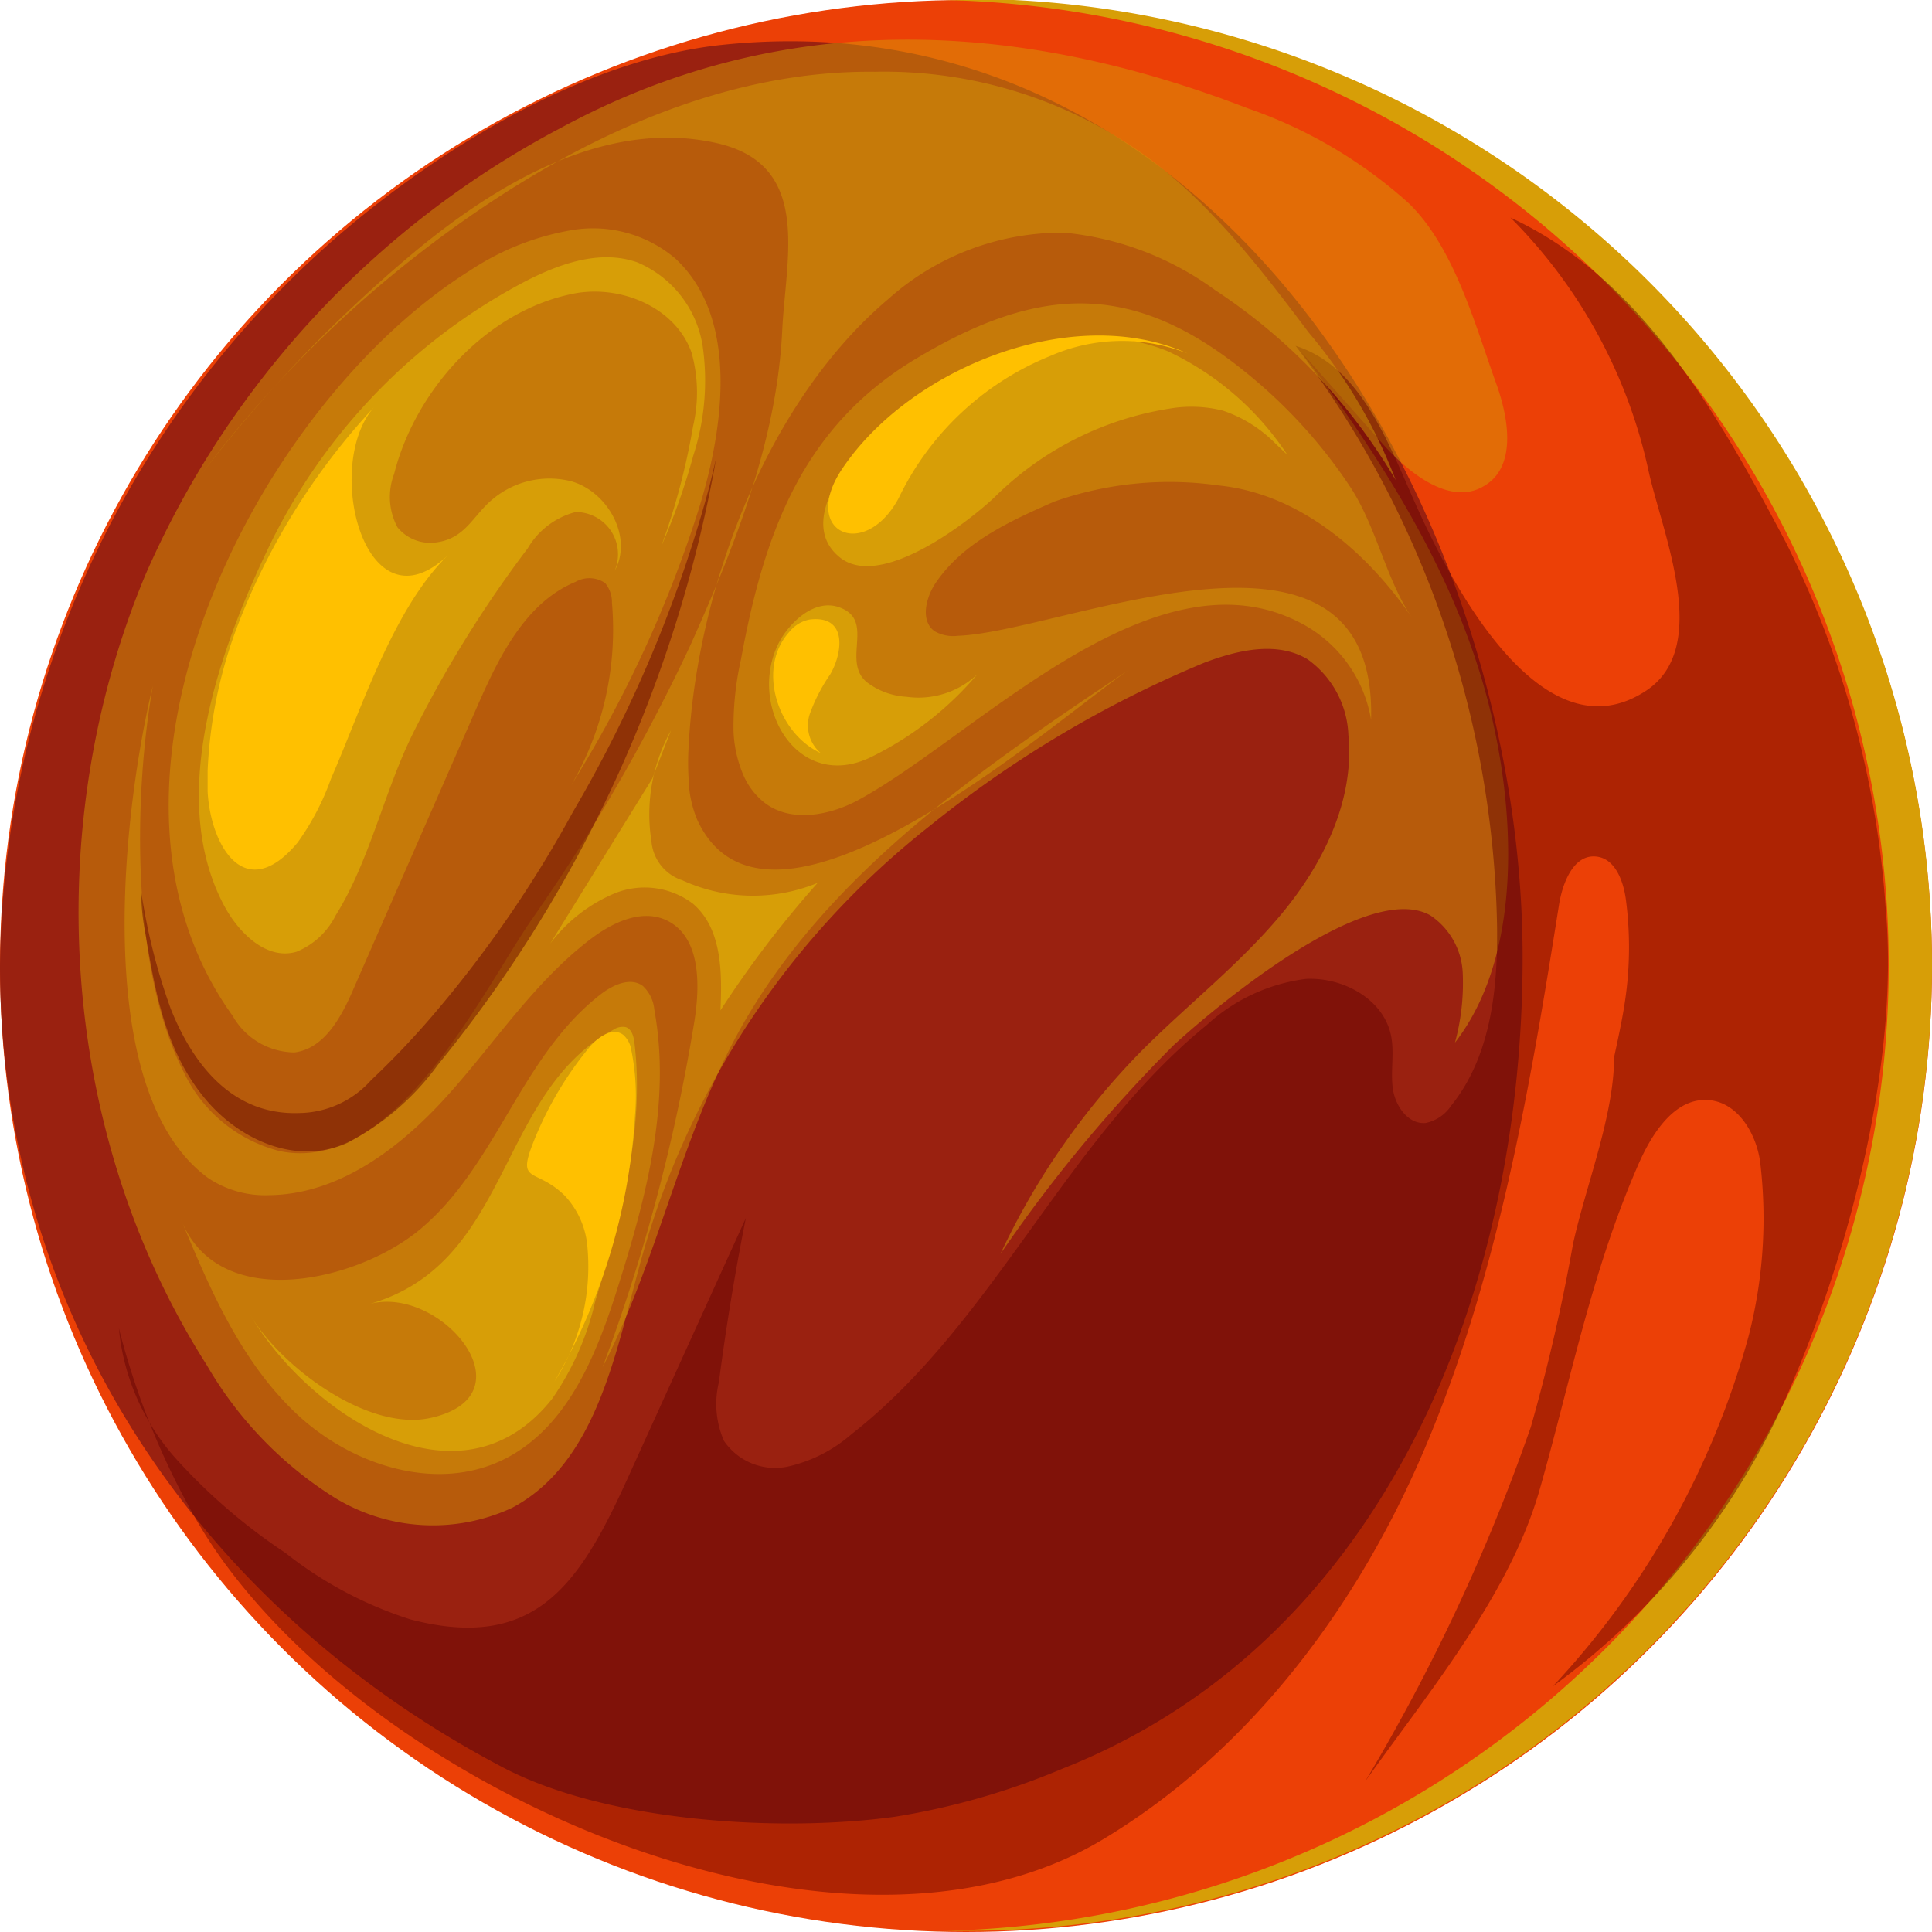 <svg xmlns="http://www.w3.org/2000/svg" viewBox="0 0 98.82 98.82">
  <title>2</title>
  <g style="isolation: isolate">
    <g id="Layer_1" data-name="Layer 1">
      <g>
        <circle cx="49.41" cy="49.41" r="49.41" style="fill: #ec4006"/>
        <path d="M49.59.17c-.4,0-.8,0-1.2,0a49.39,49.39,0,0,1,0,98.76c.4,0,.8,0,1.2,0a49.41,49.41,0,0,0,0-98.82Z" transform="translate(-0.18 -0.17)" style="fill: #d79e07"/>
        <path d="M42,2.31a33,33,0,0,0-4.94.16c-6.81.73-14,5.06-19.1,9.35A50,50,0,0,0,.18,49.58c0,17.75,10.12,32.8,25.74,41,5.31,2.79,14.17,3.32,20,2.52a37.06,37.06,0,0,0,8.62-2.47C71.1,84.08,78.06,66.12,78.06,49.14,78.06,28.25,64.64,3.3,42,2.31Z" transform="translate(-0.18 -0.17)" style="fill: #9a2110"/>
        <path d="M7.64,29.52C2.19,42.5,3.2,58.14,10.76,70a19.6,19.6,0,0,0,6.53,6.77,9.62,9.62,0,0,0,9.09.52c4.35-2.32,5.3-8,6.61-12.74A42.73,42.73,0,0,1,47.77,42.39a57.17,57.17,0,0,1,14-8.32c1.71-.65,3.72-1.12,5.29-.18a5,5,0,0,1,2.09,3.89c.32,3.33-1.29,6.58-3.43,9.15s-4.81,4.64-7.16,7a37.34,37.34,0,0,0-7.21,10.38,74.15,74.15,0,0,1,8.85-10.67c2.18-2,9.91-8.47,13.14-6.65A3.75,3.75,0,0,1,75,50a11.57,11.57,0,0,1-.4,3.5c3.82-4.93,3-13.35,1.28-18.89-1.85-6-5.33-11.39-9.12-16.41l4.15,4.68c1.38,1.55,3.55,3.24,5.27,2.09,1.56-1,1.17-3.4.54-5.15-1.08-3-2.15-7-4.49-9.26A24,24,0,0,0,64,5.71C52.12,1.12,40.13.6,28.83,6.73A47.24,47.24,0,0,0,7.64,29.52Z" transform="translate(-0.18 -0.17)" style="fill: #d79e07;opacity: 0.47;mix-blend-mode: overlay"/>
        <path d="M87.2,20.42c-2.56-3.84-5.63-7.21-9.76-9.12a26.18,26.18,0,0,1,7.06,12.95c.7,3.19,3.25,9-.11,11.24C79,39.07,74.31,29.77,72.66,26.12c-1.46-3.25-2.82-7.17-6.21-8.26a50.58,50.58,0,0,1,10.3,29.52c.06,3.28-.29,6.8-2.35,9.35a2.06,2.06,0,0,1-1.3.88c-.9.08-1.56-.88-1.68-1.77s.09-1.81-.09-2.7c-.38-1.87-2.46-3-4.36-2.9a9.22,9.22,0,0,0-5.09,2.38C54.7,58.46,51,67.85,43.73,73.53a7.42,7.42,0,0,1-3.28,1.66,3.16,3.16,0,0,1-3.24-1.32,4.72,4.72,0,0,1-.26-3q.55-4.22,1.38-8.4l-6.1,13.43c-2.42,5.32-4.7,8.76-11.06,7.1a20.17,20.17,0,0,1-6.39-3.4,29.59,29.59,0,0,1-5.6-4.82,11.61,11.61,0,0,1-2.92-6.67,39.07,39.07,0,0,0,3.9,9.69C17.66,91,42.64,102.64,56.6,94.25c7.25-4.36,12.64-11.4,16.08-19.13,4-9,5.71-19,7.24-28.66.18-1.13.74-2.58,1.88-2.48,1,.08,1.43,1.28,1.55,2.26a18.64,18.64,0,0,1,0,4.76c-.14,1.09-.38,2.17-.61,3.24,0,3-1.46,6.61-2.1,9.55a95,95,0,0,1-2.16,9.37A98.28,98.28,0,0,1,70,91.3c3.21-4.53,7.42-9.56,8.95-15,1.58-5.57,2.64-11.08,5-16.5.7-1.63,1.89-3.52,3.65-3.36,1.47.13,2.41,1.7,2.61,3.16a24.13,24.13,0,0,1-.6,8.95,42.66,42.66,0,0,1-10,17.87A36.58,36.58,0,0,0,92,70.56c2.93-6.91,5.32-16.42,4.63-23.93A49.13,49.13,0,0,0,91.52,27.9C90.19,25.39,88.8,22.82,87.2,20.42Z" transform="translate(-0.18 -0.17)" style="fill: #610000;opacity: 0.45"/>
        <path d="M35.4,40a14,14,0,0,1,0-1.61c.41-8,3.93-17.6,10.21-22.92a13.33,13.33,0,0,1,9-3.4A15.59,15.59,0,0,1,62.32,15a29.53,29.53,0,0,1,9.25,9.73,26,26,0,0,0-4.45-7.55c-2.46-3.27-5-6.59-8.29-9A22.92,22.92,0,0,0,44.93,3.84c-7.13-.08-14,2.88-19.92,6.85A60.3,60.3,0,0,0,10.48,24.43a72,72,0,0,1,10.46-11c4.47-3.81,10.17-7.23,15.9-5.94,4.89,1.1,3.53,5.84,3.35,9.58-.27,5.62-2.41,11-4.7,16.11a93.83,93.83,0,0,1-8.14,14.06c-2.61,3.83-7,13-12.85,11.81a7.45,7.45,0,0,1-4.9-4C6.87,49.75,7,40.91,8,35.24,6.52,41.33,4.71,56,10.85,60.44A5.25,5.25,0,0,0,14,61.3c3.59-.06,6.72-2.47,9.12-5.15s4.4-5.76,7.26-7.94c1.1-.84,2.55-1.54,3.82-1C36,48,36,50.44,35.71,52.33A93.1,93.1,0,0,1,31,70.1c2.85-5.52,4-11.79,7-17.22,4.44-8,12.35-13.41,20-18.5-3.67,2.45-18.4,15.71-22.14,7.76A5.76,5.76,0,0,1,35.4,40Z" transform="translate(-0.18 -0.17)" style="fill: #d79e07;opacity: 0.47;mix-blend-mode: overlay"/>
        <path d="M12.08,52.13A3.67,3.67,0,0,0,15.24,54c1.52-.19,2.39-1.79,3-3.2l6.33-14.45c1.12-2.56,2.47-5.35,5.05-6.42a1.43,1.43,0,0,1,1.51.06,1.53,1.53,0,0,1,.35,1,15.88,15.88,0,0,1-2.08,9.34,62.08,62.08,0,0,0,6.43-13.84c1.25-3.86,2.33-9.9-1.1-13.09a6.5,6.5,0,0,0-5.3-1.46A13.53,13.53,0,0,0,24.23,14C13.29,20.84,3.5,40.2,12.08,52.13Z" transform="translate(-0.18 -0.17)" style="fill: #d79e07;opacity: 0.47;mix-blend-mode: overlay"/>
        <path d="M37.7,37.61a6.36,6.36,0,0,0,.5,2.2,3.66,3.66,0,0,0,1,1.35c1.34,1.12,3.39.75,4.92-.09,6-3.28,15-12.92,22.5-9.08a6.85,6.85,0,0,1,3.69,5c.33-11.9-15.76-4.49-21.13-4.3a1.93,1.93,0,0,1-1.19-.23c-.73-.51-.47-1.66,0-2.4,1.38-2.11,3.82-3.23,6.13-4.24A17.79,17.79,0,0,1,62.51,25c4.11.41,7.56,3.36,9.9,6.77-1.34-1.95-1.82-4.67-3.19-6.73a25.91,25.91,0,0,0-5.39-5.88C58,14.45,53.2,14.84,47.08,18.49c-5.81,3.46-7.8,8.86-9,15.41A15.58,15.58,0,0,0,37.7,37.61Z" transform="translate(-0.18 -0.17)" style="fill: #d79e07;opacity: 0.47;mix-blend-mode: overlay"/>
        <path d="M14.33,27.35l-.1.19c-2.68,5.4-5.65,13.28-2.56,19,.75,1.38,2.17,2.76,3.68,2.31a3.88,3.88,0,0,0,2-1.86c1.74-2.78,2.47-6.31,3.94-9.28a59.78,59.78,0,0,1,5.88-9.49,4,4,0,0,1,2.45-1.86,2.16,2.16,0,0,1,2,3c.95-1.71-.36-4.07-2.25-4.58a4.53,4.53,0,0,0-4,.93c-1,.83-1.38,2-2.86,2.2a2.16,2.16,0,0,1-2-.77,3.29,3.29,0,0,1-.17-2.73C21.4,20.2,25,16.11,29.46,15.2c2.41-.5,5.26.66,6.09,3a7.54,7.54,0,0,1,.08,3.77A35.24,35.24,0,0,1,34,28.12a33.83,33.83,0,0,0,1.64-4.64,12.46,12.46,0,0,0,.48-5.61,5.58,5.58,0,0,0-3.34-4.28c-1.95-.69-4.09.1-5.92,1.07A30.07,30.07,0,0,0,14.33,27.35Z" transform="translate(-0.18 -0.17)" style="fill: #d79e07;mix-blend-mode: overlay"/>
        <path d="M46.55,35.81a3.7,3.7,0,0,1-2.05-.76c-1.28-1.1.47-3.16-1.4-3.82-1.29-.46-2.59.83-3.11,1.87-1.58,3.22,1,7.64,4.77,5.78a16.85,16.85,0,0,0,5.41-4.22A4.39,4.39,0,0,1,46.55,35.81Z" transform="translate(-0.18 -0.17)" style="fill: #d79e07;mix-blend-mode: overlay"/>
        <path d="M65.41,22.85l.62.59a14.88,14.88,0,0,0-6.13-5.31c-4.27-1.72-9.21-.07-13,2.51-1.77,1.19-6.48,5.75-3.81,8,2,1.72,6.38-1.57,7.92-3A16.34,16.34,0,0,1,60,21.07a6.65,6.65,0,0,1,2.72.1A6.83,6.83,0,0,1,65.41,22.85Z" transform="translate(-0.18 -0.17)" style="fill: #d79e07;mix-blend-mode: overlay"/>
        <path d="M33.54,40l-5.22,8.44a8,8,0,0,1,3.31-2.58,4.09,4.09,0,0,1,4,.54c1.48,1.27,1.49,3.51,1.4,5.45A54,54,0,0,1,42,45.33a8.68,8.68,0,0,1-6.91-.13,2.3,2.3,0,0,1-1.59-2,8.85,8.85,0,0,1,1-5.67Z" transform="translate(-0.18 -0.17)" style="fill: #d79e07;mix-blend-mode: overlay"/>
        <path d="M10.8,39.58q0,.54,0,1.07c.14,2.73,1.89,5.86,4.6,2.62A13.13,13.13,0,0,0,17.11,40c1.56-3.56,3.18-8.71,6-11.45C18.87,32.61,16.67,24,19.31,21a34.54,34.54,0,0,0-7.13,11.58A23.83,23.83,0,0,0,10.8,39.58Z" transform="translate(-0.18 -0.17)" style="fill: #ffc000;mix-blend-mode: overlay"/>
        <path d="M43.23,24.19c-2.12,3.22,1.17,4.69,2.91,1.47a14.74,14.74,0,0,1,7.78-7.29,9.11,9.11,0,0,1,7-.12C55.06,15.61,46.68,19,43.23,24.19Z" transform="translate(-0.18 -0.17)" style="fill: #ffc000;mix-blend-mode: overlay"/>
        <path d="M30.94,51c.62-.47,1.5-.86,2.12-.4a1.89,1.89,0,0,1,.59,1.23c.86,4.71-.4,9.52-1.84,14.09-1.08,3.45-2.54,7.18-5.75,8.84-3.48,1.8-7.92.38-10.76-2.32s-4.41-6.39-5.88-9.94c1.89,4.89,9,3.23,12.21.58C25.6,59.8,26.79,54.19,30.94,51Z" transform="translate(-0.18 -0.17)" style="fill: #d79e07;opacity: 0.47;mix-blend-mode: overlay"/>
        <path d="M25.69,60.5c1.5-2.89,2.79-6,5.85-7.65a.84.84,0,0,1,.66-.14c.3.11.39.48.43.79.54,4.46-.7,8.92-2,13.22a14.41,14.41,0,0,1-2.21,5c-4.76,6-12.51.68-15.44-4.29,1.54,2.61,6,6,9.25,5.26,5.22-1.18.44-6.88-3.22-5.8C22.62,65.88,24.25,63.27,25.69,60.5Z" transform="translate(-0.18 -0.17)" style="fill: #d79e07;mix-blend-mode: overlay"/>
        <path d="M42.64,34.67c.63-1.06.93-3.06-1.06-2.81a1.74,1.74,0,0,0-1,.6c-1.74,1.88-.62,5.23,1.58,6.23a1.85,1.85,0,0,1-.56-2A8.75,8.75,0,0,1,42.64,34.67Z" transform="translate(-0.18 -0.17)" style="fill: #ffc000;mix-blend-mode: overlay"/>
        <path d="M30.29,53.78c.45-.55,1.22-1.11,1.78-.67a1.31,1.31,0,0,1,.4.77,11.67,11.67,0,0,1,.19,3.33,30.64,30.64,0,0,1-4.13,13.64,10.87,10.87,0,0,0,1.67-7.15,4.37,4.37,0,0,0-1.14-2.38c-1.58-1.54-2.57-.44-1.43-3.14A18.11,18.11,0,0,1,30.29,53.78Z" transform="translate(-0.18 -0.17)" style="fill: #ffc000;mix-blend-mode: overlay"/>
        <path d="M22.26,52.17a60.83,60.83,0,0,0,7.23-10.48,67.79,67.79,0,0,0,6.94-16.51q.2-.8.39-1.6A67.86,67.86,0,0,1,22.58,54.63a13.37,13.37,0,0,1-4.64,4c-2.6,1.16-5.47-.15-7.2-2.18C8.66,54,8.14,51,7.62,47.94a11.48,11.48,0,0,1-.22-2.18,31,31,0,0,0,1.51,6c1.16,2.91,3.2,5.47,6.59,5.34a5,5,0,0,0,3.66-1.68A42.74,42.74,0,0,0,22.26,52.17Z" transform="translate(-0.18 -0.17)" style="fill: #610000;opacity: 0.45"/>
      </g>
    </g>
  </g>
</svg>
